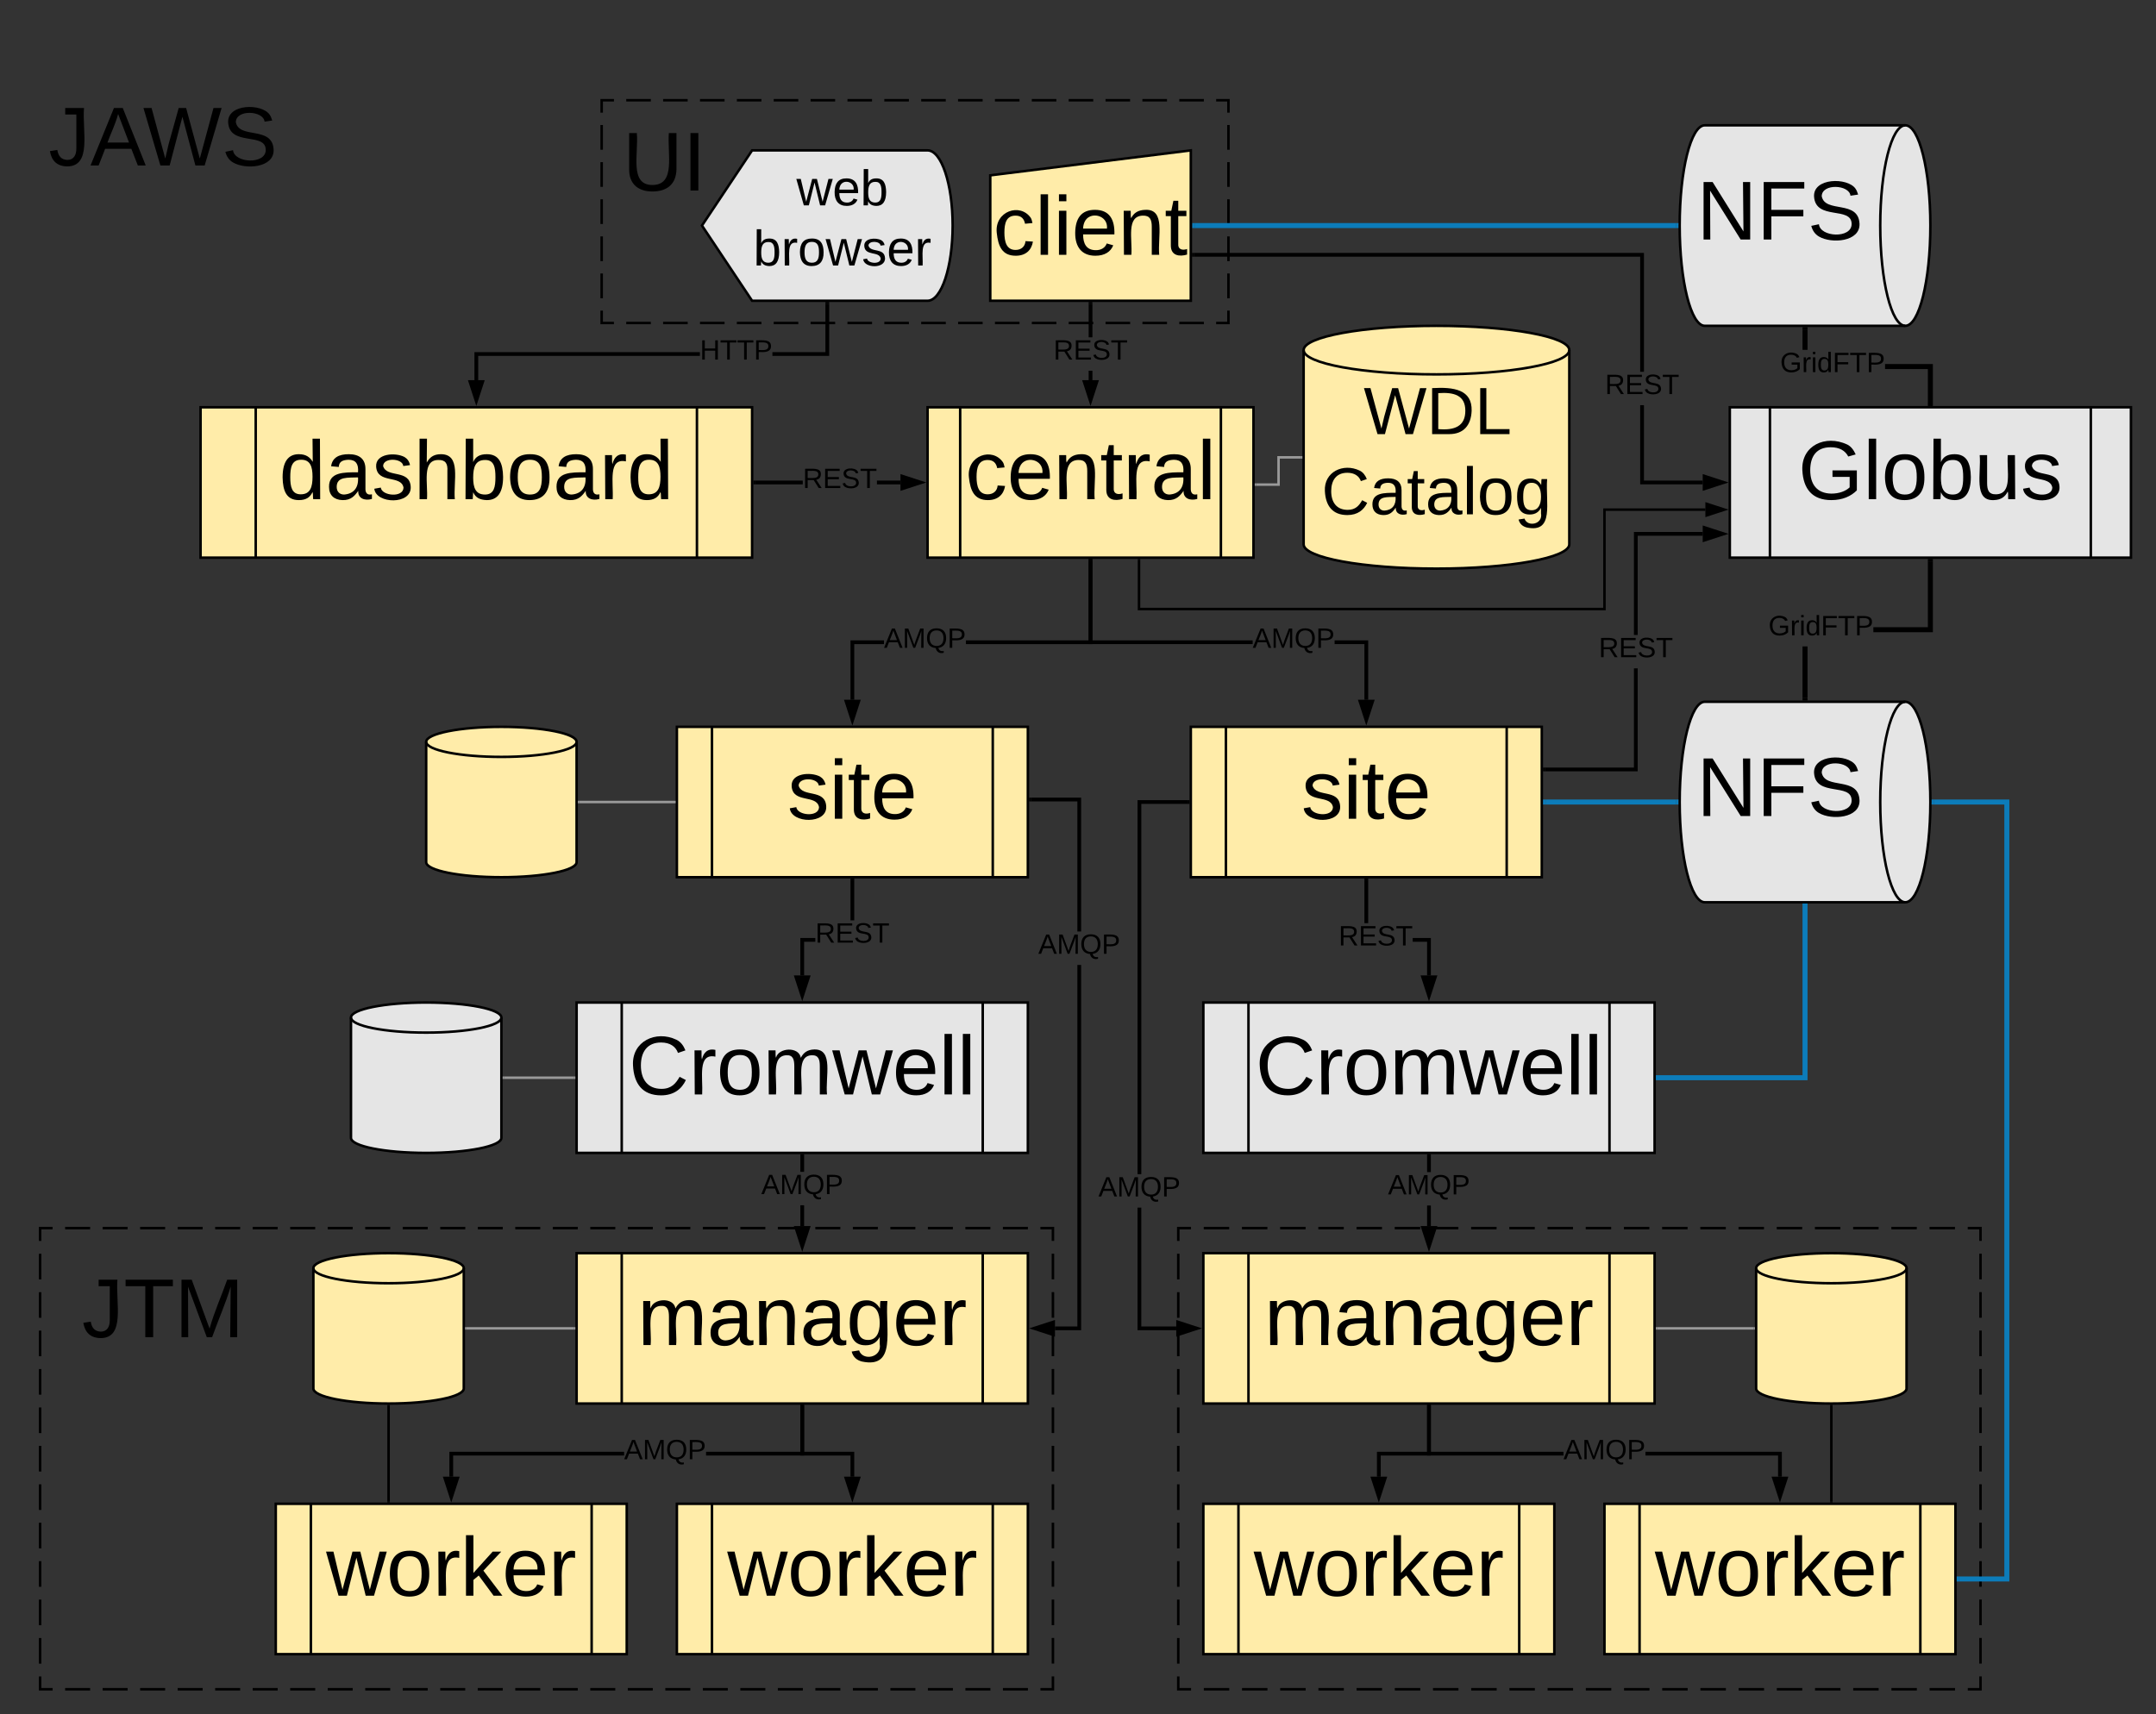 <svg xmlns="http://www.w3.org/2000/svg" xmlns:xlink="http://www.w3.org/1999/xlink" xmlns:lucid="lucid" width="1720" height="1368"><rect width="100%" height="100%" fill="#333333" stroke="none"/><g transform="translate(0 20)" lucid:page-tab-id="0_0"><path d="M480 60h500v177.75H480z" fill-opacity="0"/><path d="M499.6 60h19.62m9.8 0h19.6m9.8 0h19.62m9.8 0h19.6m9.8 0h19.62m9.8 0h19.6m9.82 0h19.6m9.8 0h19.62m9.8 0h19.6m9.8 0h19.62m9.8 0h19.6m9.82 0h19.6m9.8 0h19.62m9.8 0h19.6m9.8 0H931m9.8 0h19.6m9.82 0h9.8v9.88m0 9.87V99.5m0 9.88v19.75m0 9.87v19.75m0 9.88v19.75m0 9.87V218m0 9.88v9.87h-9.8m-9.8 0h-19.62m-9.8 0h-19.6m-9.8 0h-19.62m-9.8 0h-19.6m-9.8 0h-19.62m-9.8 0h-19.6m-9.82 0h-19.6m-9.8 0H734.9m-9.8 0h-19.6m-9.8 0h-19.62m-9.8 0h-19.6m-9.82 0h-19.6m-9.8 0h-19.62m-9.8 0h-19.6m-9.8 0H529m-9.8 0h-19.6m-9.82 0H480v-9.87m0-9.88v-19.75m0-9.87v-19.75m0-9.88V139m0-9.87v-19.75m0-9.88V79.75m0-9.87V60h9.8" stroke="#000" stroke-width="2" fill="none"/><path d="M420 20h220v200H420z" stroke="#000" stroke-opacity="0" stroke-width="2" fill="#fff" fill-opacity="0"/><use xlink:href="#a" transform="matrix(1,0,0,1,425,25) translate(71.759 107.052)"/><path d="M32 960h808v368H32z" fill-opacity="0"/><path d="M51.95 960H71.9m9.98 0h19.95m9.97 0h19.95m9.98 0h19.95m9.97 0h19.95m9.98 0h19.95m9.98 0h19.96m9.97 0h19.95m9.98 0h19.95m9.98 0h19.95m9.98 0h19.96m9.98 0h19.95m9.96 0H431m10 0h19.94m9.97 0h19.96m9.98 0h19.95m9.97 0h19.95m9.97 0h19.94m9.98 0h19.95m9.97 0h19.95m9.97 0h19.95m9.98 0h19.95m9.97 0h19.95m9.98 0h19.95m9.97 0h19.95m9.98 0h19.95m9.97 0H840v10.22m0 10.22v20.45m0 10.2v20.46m0 10.22v20.44m0 10.22v20.45m0 10.2v20.46m0 10.22v20.44m0 10.22v20.45m0 10.2v20.46m0 10.22v20.44m0 10.22v20.45m0 10.2v20.46m0 10.22V1328h-9.98m-9.97 0H800.1m-9.98 0h-19.95m-9.97 0h-19.95m-9.98 0h-19.95m-9.97 0H680.4m-9.98 0h-19.95m-9.98 0h-19.96m-9.97 0h-19.95m-9.98 0H560.7m-9.98 0h-19.95m-9.98 0h-19.96m-9.98 0H470.9m-9.96 0H441m-10 0h-19.94m-9.97 0h-19.96m-9.98 0H351.2m-9.97 0h-19.95m-9.97 0h-19.94m-9.98 0h-19.95m-9.97 0H231.5m-9.97 0h-19.95m-9.98 0h-19.95m-9.97 0h-19.95m-9.98 0H111.8m-9.97 0H81.88m-9.98 0H51.95m-9.97 0H32v-10.22m0-10.22v-20.45m0-10.2v-20.46m0-10.22v-20.44m0-10.22v-20.45m0-10.2v-20.46m0-10.22v-20.44m0-10.22v-20.45m0-10.2v-20.46m0-10.22v-20.44m0-10.22v-20.45m0-10.2v-20.46m0-10.22V960h9.98" stroke="#000" stroke-width="2" fill="none"/><path d="M940 960h640v368H940z" fill-opacity="0"/><path d="M960.32 960h20.3m10.17 0h20.3m10.17 0h20.32m10.15 0h20.3m10.17 0h20.32m10.16 0h20.32m10.15 0h20.32m10.15 0h20.32m10.16 0h20.3m10.17 0h20.32m10.16 0h20.32m10.16 0h20.3m10.17 0h20.32m10.16 0h20.33m10.15 0h20.32m10.16 0h20.32m10.16 0h20.3m10.17 0h20.33m10.16 0h20.3m10.17 0h20.3m10.17 0H1580v10.22m0 10.22v20.45m0 10.2v20.46m0 10.22v20.44m0 10.22v20.45m0 10.2v20.46m0 10.22v20.44m0 10.22v20.45m0 10.2v20.46m0 10.22v20.44m0 10.22v20.45m0 10.2v20.46m0 10.22V1328h-10.16m-10.16 0h-20.3m-10.17 0h-20.3m-10.17 0h-20.32m-10.15 0h-20.3m-10.17 0h-20.32m-10.16 0h-20.32m-10.15 0h-20.32m-10.15 0h-20.32m-10.16 0h-20.3m-10.17 0h-20.32m-10.16 0h-20.32m-10.16 0h-20.3m-10.17 0h-20.32m-10.16 0h-20.33m-10.15 0h-20.32m-10.16 0h-20.32m-10.16 0h-20.3m-10.17 0h-20.33m-10.16 0h-20.3m-10.17 0h-20.3m-10.17 0H940v-10.22m0-10.22v-20.45m0-10.2v-20.46m0-10.22v-20.44m0-10.22v-20.45m0-10.2v-20.46m0-10.22v-20.44m0-10.22v-20.45m0-10.2v-20.46m0-10.22v-20.44m0-10.22v-20.45m0-10.2v-20.46m0-10.22V960h10.16" stroke="#000" stroke-width="2" fill="none"/><path d="M740 305h260v120H740z" stroke="#000" stroke-width="2" fill="#ffeca9"/><path d="M766 305v120m208-120v120" stroke="#000" stroke-width="2" fill="none"/><use xlink:href="#b" transform="matrix(1,0,0,1,777.5,310) translate(-7.315 68.333)"/><path d="M540 560h280v120H540z" stroke="#000" stroke-width="2" fill="#ffeca9"/><path d="M568 560v120m224-120v120" stroke="#000" stroke-width="2" fill="none"/><use xlink:href="#c" transform="matrix(1,0,0,1,580,565) translate(48.241 68.333)"/><path d="M950 560h280v120H950z" stroke="#000" stroke-width="2" fill="#ffeca9"/><path d="M978 560v120m224-120v120" stroke="#000" stroke-width="2" fill="none"/><use xlink:href="#c" transform="matrix(1,0,0,1,990,565) translate(48.241 68.333)"/><path d="M871.5 283.38h-3v-7.55h3zm0-34.2h-3V222.5h3z"/><path d="M871.5 222.54h-3V221h3zM870 299.15l-4.64-14.27h9.28z"/><path d="M870 304l-6.7-20.62h13.4zm-2.57-17.62l2.57 7.9 2.57-7.9z"/><use xlink:href="#d" transform="matrix(1,0,0,1,840.432,249.167) translate(0 17.778)"/><path d="M1091.5 491v47.38h-3V494h-23.78v-3zm-92.15 0v3H868.5v-66.5h3V491z"/><path d="M871.5 427.54h-3V426h3zM1090 554.15l-4.64-14.27h9.28z"/><path d="M1090 559l-6.7-20.62h13.4zm-2.57-17.62l2.57 7.9 2.57-7.9z"/><use xlink:href="#e" transform="matrix(1,0,0,1,999.352,479.167) translate(0 17.778)"/><path d="M705.22 494H681.5v44.38h-3V491h26.72zm166.28 0H770.6v-3h97.9v-63.5h3z"/><path d="M871.5 427.54h-3V426h3zM680 554.15l-4.64-14.27h9.28z"/><path d="M680 559l-6.7-20.62h13.4zm-2.57-17.62l2.57 7.9 2.57-7.9z"/><use xlink:href="#e" transform="matrix(1,0,0,1,705.224,479.167) translate(0 17.778)"/><path d="M1520 80c11.05 0 20 35.82 20 80s-8.95 80-20 80h-160c-11.05 0-20-35.82-20-80s8.95-80 20-80z" stroke="#000" stroke-width="2" fill="#e5e5e5"/><path d="M1520 240c-11.05 0-20-35.82-20-80s8.95-80 20-80" stroke="#000" stroke-width="2" fill="none"/><use xlink:href="#f" transform="matrix(1,0,0,1,1345,85) translate(8.519 86.146)"/><path d="M1520 540c11.05 0 20 35.82 20 80s-8.95 80-20 80h-160c-11.05 0-20-35.82-20-80s8.95-80 20-80z" stroke="#000" stroke-width="2" fill="#e5e5e5"/><path d="M1520 700c-11.05 0-20-35.82-20-80s8.95-80 20-80" stroke="#000" stroke-width="2" fill="none"/><use xlink:href="#g" transform="matrix(1,0,0,1,1345,545) translate(8.519 86.146)"/><path d="M1233 620h104" stroke="#0c7cba" stroke-width="4" fill="none"/><path d="M1233.05 622H1231v-4h2.05zM1339 620v2h-2.05v-4h2.1z" fill="#0c7cba"/><path d="M953 160h384" stroke="#0c7cba" stroke-width="4" fill="none"/><path d="M953.05 162H951v-4h2.05zM1339 160v2h-2.05v-4h2.1z" fill="#0c7cba"/><path d="M1442 537h-4v-41.17h4zm100-52.5h-47.48v-4H1538V428h4z"/><path d="M1542 428.05h-4V426h4zM1442 539h-4v-2.05h4z"/><use xlink:href="#h" transform="matrix(1,0,0,1,1410.815,469.167) translate(0 17.778)"/><path d="M1380 305h320v120h-320z" stroke="#000" stroke-width="2" fill="#e5e5e5"/><path d="M1412 305v120m256-120v120" stroke="#000" stroke-width="2" fill="none"/><use xlink:href="#i" transform="matrix(1,0,0,1,1425,310) translate(9.537 68.333)"/><path d="M1542 270.5V302h-4v-27.5h-34.15v-4zm-100-11.33h-4V243h4z"/><path d="M1442 243.05h-4V241h4zM1542 304h-4v-2.05h4z"/><use xlink:href="#h" transform="matrix(1,0,0,1,1420.148,259.167) translate(0 17.778)"/><path d="M460 780h360v120H460z" stroke="#000" stroke-width="2" fill="#e5e5e5"/><path d="M496 780v120m288-120v120" stroke="#000" stroke-width="2" fill="none"/><use xlink:href="#j" transform="matrix(1,0,0,1,510,785) translate(-8.333 68.333)"/><path d="M960 780h360v120H960z" stroke="#000" stroke-width="2" fill="#e5e5e5"/><path d="M996 780v120m288-120v120" stroke="#000" stroke-width="2" fill="none"/><use xlink:href="#j" transform="matrix(1,0,0,1,1010,785) translate(-8.333 68.333)"/><path d="M460 980h360v120H460z" stroke="#000" stroke-width="2" fill="#ffeca9"/><path d="M496 980v120m288-120v120" stroke="#000" stroke-width="2" fill="none"/><use xlink:href="#k" transform="matrix(1,0,0,1,510,985) translate(-1.296 68.333)"/><path d="M960 980h360v120H960z" stroke="#000" stroke-width="2" fill="#ffeca9"/><path d="M996 980v120m288-120v120" stroke="#000" stroke-width="2" fill="none"/><use xlink:href="#k" transform="matrix(1,0,0,1,1010,985) translate(-1.296 68.333)"/><path d="M540 1180h280v120H540z" stroke="#000" stroke-width="2" fill="#ffeca9"/><path d="M568 1180v120m224-120v120" stroke="#000" stroke-width="2" fill="none"/><use xlink:href="#l" transform="matrix(1,0,0,1,580,1185) translate(0.278 68.333)"/><path d="M220 1180h280v120H220z" stroke="#000" stroke-width="2" fill="#ffeca9"/><path d="M248 1180v120m224-120v120" stroke="#000" stroke-width="2" fill="none"/><use xlink:href="#l" transform="matrix(1,0,0,1,260,1185) translate(0.278 68.333)"/><path d="M650.43 731.5h-8.93v26.88h-3V728.5h11.93zm31.07-17.08h-3V682.5h3z"/><path d="M681.5 682.54h-3V681h3zM640 774.15l-4.64-14.27h9.28z"/><path d="M640 779l-6.7-20.62h13.4zm-2.57-17.62l2.57 7.9 2.57-7.9z"/><use xlink:href="#d" transform="matrix(1,0,0,1,650.432,714.425) translate(0 17.778)"/><path d="M1421.5 1138.5v19.88h-3v-16.88h-105.8v-3zm-174.2 0v3h-108.8v-39h3v36z"/><path d="M1141.5 1102.54h-3V1101h3zM1420 1174.15l-4.64-14.27h9.28z"/><path d="M1420 1179l-6.7-20.62h13.4zm-2.57-17.62l2.57 7.9 2.57-7.9z"/><use xlink:href="#e" transform="matrix(1,0,0,1,1247.315,1126.667) translate(0 17.778)"/><path d="M1140 1102.5v37.5h-40v18.38" stroke="#000" stroke-width="3" fill="none"/><path d="M1141.5 1102.54h-3V1101h3z"/><path d="M1100 1174.15l-4.64-14.27h9.28z" stroke="#000" stroke-width="3"/><path d="M497.9 1141.5H361.5v16.88h-3v-19.88h139.4zm143.6 0h-78.23v-3h75.23v-36h3z"/><path d="M641.5 1102.54h-3V1101h3zM360 1174.15l-4.64-14.27h9.28z"/><path d="M360 1179l-6.7-20.62h13.4zm-2.57-17.62l2.57 7.9 2.57-7.9z"/><use xlink:href="#e" transform="matrix(1,0,0,1,497.898,1126.667) translate(0 17.778)"/><path d="M640 1102.5v37.5h40v18.38" stroke="#000" stroke-width="3" fill="none"/><path d="M641.5 1102.54h-3V1101h3z"/><path d="M680 1174.15l-4.64-14.27h9.28z" stroke="#000" stroke-width="3"/><path d="M1141.5 958.38h-3v-16.4h3zm0-43.06h-3V902.5h3z"/><path d="M1141.5 902.54h-3V901h3zM1140 974.15l-4.64-14.27h9.28z"/><path d="M1140 979l-6.7-20.62h13.4zm-2.57-17.62l2.57 7.9 2.57-7.9z"/><use xlink:href="#e" transform="matrix(1,0,0,1,1107.315,915.316) translate(0 17.778)"/><path d="M641.5 958.38h-3v-16.6h3zm0-43.28h-3v-12.6h3z"/><path d="M641.5 902.54h-3V901h3zM640 974.15l-4.64-14.27h9.28z"/><path d="M640 979l-6.7-20.62h13.4zm-2.57-17.62l2.57 7.9 2.57-7.9z"/><use xlink:href="#e" transform="matrix(1,0,0,1,607.315,915.105) translate(0 17.778)"/><path d="M1141.5 728.5v29.88h-3V731.5h-11.48v-3zm-50-11.83h-3V682.5h3z"/><path d="M1091.5 682.54h-3V681h3zM1140 774.15l-4.64-14.27h9.28z"/><path d="M1140 779l-6.7-20.62h13.4zm-2.57-17.62l2.57 7.9 2.57-7.9z"/><use xlink:href="#d" transform="matrix(1,0,0,1,1067.881,716.667) translate(0 17.778)"/><path d="M960 1180h280v120H960z" stroke="#000" stroke-width="2" fill="#ffeca9"/><path d="M988 1180v120m224-120v120" stroke="#000" stroke-width="2" fill="none"/><use xlink:href="#l" transform="matrix(1,0,0,1,1000,1185) translate(0.278 68.333)"/><path d="M1280 1180h280v120h-280z" stroke="#000" stroke-width="2" fill="#ffeca9"/><path d="M1308 1180v120m224-120v120" stroke="#000" stroke-width="2" fill="none"/><use xlink:href="#l" transform="matrix(1,0,0,1,1320,1185) translate(0.278 68.333)"/><path d="M1563 1240h38V620h-58" stroke="#0c7cba" stroke-width="4" fill="none"/><path d="M1563.05 1242H1561v-4h2.05zM1543.05 622h-2.1l.05-2v-2h2.05z" fill="#0c7cba"/><path d="M1323 840h117V703" stroke="#0c7cba" stroke-width="4" fill="none"/><path d="M1323.05 842H1321v-4h2.05zM1442 703.05h-4V701h4z" fill="#0c7cba"/><path d="M790 119.92L950 100v120H790z" stroke="#000" stroke-width="2" fill="#ffeca9"/><use xlink:href="#m" transform="matrix(1,0,0,1,795,125) translate(-2.593 58.333)"/><path d="M20 935h220v200H20z" stroke="#000" stroke-opacity="0" stroke-width="2" fill="#fff" fill-opacity="0"/><use xlink:href="#n" transform="matrix(1,0,0,1,25,940) translate(40.37 107.052)"/><path d="M1251.95 414.38c0 10.7-47.44 19.37-105.97 19.37S1040 425.08 1040 414.38v-155c0-10.7 47.45-19.38 105.98-19.38s105.97 8.67 105.97 19.38z" stroke="#000" stroke-width="2" fill="#ffeca9"/><path d="M1251.95 259.38c0 10.7-47.44 19.37-105.97 19.37S1040 270.08 1040 259.38" stroke="#000" stroke-width="2" fill="none"/><use xlink:href="#o" transform="matrix(1,0,0,1,1045,283.751) translate(42.852 42.667)"/><use xlink:href="#p" transform="matrix(1,0,0,1,1045,283.751) translate(9.296 106.667)"/><path d="M400 888c0 6.63-26.86 12-60 12s-60-5.37-60-12v-96c0-6.63 26.86-12 60-12s60 5.37 60 12z" stroke="#000" stroke-width="2" fill="#e5e5e5"/><path d="M400 792c0 6.63-26.86 12-60 12s-60-5.37-60-12" stroke="#000" stroke-width="2" fill="none"/><path d="M402 840h56" stroke="#999" stroke-width="2" fill="none"/><path d="M402.03 841H401v-2h1.03zM459 841h-1.03v-2H459z" fill="#999"/><path d="M1038 344.96h-18v21.74h-18" stroke="#999" stroke-width="2" fill="none"/><path d="M1039 345.96h-1.03v-2h1.03zM1002.03 367.7H1001v-2h1.03z" fill="#999"/><path d="M460 668c0 6.63-26.86 12-60 12s-60-5.37-60-12v-96c0-6.63 26.86-12 60-12s60 5.37 60 12z" stroke="#000" stroke-width="2" fill="#ffeca9"/><path d="M460 572c0 6.63-26.86 12-60 12s-60-5.37-60-12" stroke="#000" stroke-width="2" fill="none"/><path d="M462 620h76" stroke="#999" stroke-width="2" fill="none"/><path d="M462.03 621H461v-2h1.03zM539 621h-1.03v-2H539z" fill="#999"/><path d="M1521 1088c0 6.63-26.86 12-60 12s-60-5.37-60-12v-96c0-6.63 26.86-12 60-12s60 5.37 60 12z" stroke="#000" stroke-width="2" fill="#ffeca9"/><path d="M1521 992c0 6.63-26.86 12-60 12s-60-5.37-60-12" stroke="#000" stroke-width="2" fill="none"/><path d="M1399 1040h-77" stroke="#999" stroke-width="2" fill="none"/><path d="M1400 1041h-1.03v-2h1.03zM1322.03 1041H1321v-2h1.03z" fill="#999"/><path d="M370 1088c0 6.63-26.86 12-60 12s-60-5.37-60-12v-96c0-6.63 26.86-12 60-12s60 5.37 60 12z" stroke="#000" stroke-width="2" fill="#ffeca9"/><path d="M370 992c0 6.63-26.86 12-60 12s-60-5.37-60-12" stroke="#000" stroke-width="2" fill="none"/><path d="M372 1040h86" stroke="#999" stroke-width="2" fill="none"/><path d="M372.03 1041H371v-2h1.03zM459 1041h-1.03v-2H459z" fill="#999"/><path d="M600 100h140c11.05 0 20 26.86 20 60s-8.95 60-20 60H600l-40-60z" stroke="#000" stroke-width="2" fill="#e5e5e5"/><use xlink:href="#q" transform="matrix(1,0,0,1,565,105) translate(70.394 38.875)"/><use xlink:href="#r" transform="matrix(1,0,0,1,565,105) translate(36.061 86.875)"/><path d="M160 305h440v120H160z" stroke="#000" stroke-width="2" fill="#ffeca9"/><path d="M204 305v120m352-120v120" stroke="#000" stroke-width="2" fill="none"/><use xlink:href="#s" transform="matrix(1,0,0,1,220,310) translate(2.685 68.333)"/><path d="M640.43 366.5H602.5v-3h37.93zm77.95 0h-18.8v-3h18.8z"/><path d="M602.54 366.5H601v-3h1.54zM734.15 365l-14.27 4.64v-9.28z"/><path d="M739 365l-20.62 6.7v-13.4zm-17.62 2.57l7.9-2.57-7.9-2.57z"/><use xlink:href="#d" transform="matrix(1,0,0,1,640.432,351.667) translate(0 17.778)"/><path d="M558.36 264H381.5v19.38h-3V261h179.86zm103.14 0h-45.3v-3h42.3v-38.5h3z"/><path d="M661.5 222.54h-3V221h3zM380 299.15l-4.64-14.27h9.28z"/><path d="M380 304l-6.7-20.62h13.4zm-2.57-17.62l2.57 7.9 2.57-7.9z"/><use xlink:href="#t" transform="matrix(1,0,0,1,558.363,249.167) translate(0 17.778)"/><path d="M862.5 1041.5h-20.88v-3h17.88V750h3zm0-318.17h-3V619.5h-37v-3h40z"/><path d="M822.54 619.5H821v-3h1.54zM840.12 1044.64l-14.27-4.64 14.27-4.64z"/><path d="M841.62 1046.7L821 1040l20.62-6.7zm-10.9-6.7l7.9 2.57v-5.14z"/><use xlink:href="#e" transform="matrix(1,0,0,1,828.315,723.333) translate(0 17.778)"/><path d="M910.5 1038.5h27.88v3H907.5v-97.86h3zm37-417h-37v295.48h-3V618.5h40z"/><path d="M949 621.5h-1.54v-3H949zM954.15 1040l-14.27 4.64v-9.28z"/><path d="M959 1040l-20.62 6.7v-13.4zm-17.62 2.57l7.9-2.57-7.9-2.57z"/><use xlink:href="#e" transform="matrix(1,0,0,1,876.315,916.978) translate(0 17.778)"/><path d="M310 1102v76" stroke="#000" stroke-width="2" fill="none"/><path d="M310 1101l1-.03v1.06h-2v-1.07zM311 1179h-2v-1.03h2z"/><path d="M1461 1102v76" stroke="#000" stroke-width="2" fill="none"/><path d="M1461 1101l1-.03v1.06h-2v-1.07zM1462 1179h-2v-1.03h2zM1306.5 595.5h-74v-3h71v-79.17h3zm51.88-188h-51.88v79.17h-3V404.5h54.88z"/><path d="M1232.54 595.5H1231v-3h1.54zM1374.15 406l-14.27 4.64v-9.28z"/><path d="M1379 406l-20.62 6.7v-13.4zm-17.62 2.57l7.9-2.57-7.9-2.57z"/><use xlink:href="#d" transform="matrix(1,0,0,1,1275.432,486.667) translate(0 17.778)"/><path d="M1311.5 363.5h46.88v3h-49.88v-63.17h3zm0-86.83h-3v-91.84h-356v-3h359z"/><path d="M952.54 184.83H951v-3h1.54zM1374.15 365l-14.27 4.64v-9.28z"/><path d="M1379 365l-20.62 6.7v-13.4zm-17.62 2.57l7.9-2.57-7.9-2.57z"/><use xlink:href="#d" transform="matrix(1,0,0,1,1280.432,276.667) translate(0 17.778)"/><path d="M20 0h220v200H20z" stroke="#000" stroke-opacity="0" stroke-width="2" fill="#fff" fill-opacity="0"/><use xlink:href="#u" transform="matrix(1,0,0,1,25,5) translate(13.704 107.052)"/><path d="M908.67 427v39H1280v-79.33h80.5" stroke="#000" stroke-width="2" fill="none"/><path d="M909.67 427.03h-2V426h2z"/><path d="M1375.76 386.67l-14.26 4.63v-9.27z" stroke="#000" stroke-width="2"/><defs><path d="M232-93c-1 65-40 97-104 97C67 4 28-28 28-90v-158h33c8 89-33 224 67 224 102 0 64-133 71-224h33v155" id="v"/><path d="M33 0v-248h34V0H33" id="w"/><g id="a"><use transform="matrix(0.185,0,0,0.185,0,0)" xlink:href="#v"/><use transform="matrix(0.185,0,0,0.185,47.963,0)" xlink:href="#w"/></g><path d="M96-169c-40 0-48 33-48 73s9 75 48 75c24 0 41-14 43-38l32 2c-6 37-31 61-74 61-59 0-76-41-82-99-10-93 101-131 147-64 4 7 5 14 7 22l-32 3c-4-21-16-35-41-35" id="x"/><path d="M100-194c63 0 86 42 84 106H49c0 40 14 67 53 68 26 1 43-12 49-29l28 8c-11 28-37 45-77 45C44 4 14-33 15-96c1-61 26-98 85-98zm52 81c6-60-76-77-97-28-3 7-6 17-6 28h103" id="y"/><path d="M117-194c89-4 53 116 60 194h-32v-121c0-31-8-49-39-48C34-167 62-67 57 0H25l-1-190h30c1 10-1 24 2 32 11-22 29-35 61-36" id="z"/><path d="M59-47c-2 24 18 29 38 22v24C64 9 27 4 27-40v-127H5v-23h24l9-43h21v43h35v23H59v120" id="A"/><path d="M114-163C36-179 61-72 57 0H25l-1-190h30c1 12-1 29 2 39 6-27 23-49 58-41v29" id="B"/><path d="M141-36C126-15 110 5 73 4 37 3 15-17 15-53c-1-64 63-63 125-63 3-35-9-54-41-54-24 1-41 7-42 31l-33-3c5-37 33-52 76-52 45 0 72 20 72 64v82c-1 20 7 32 28 27v20c-31 9-61-2-59-35zM48-53c0 20 12 33 32 33 41-3 63-29 60-74-43 2-92-5-92 41" id="C"/><path d="M24 0v-261h32V0H24" id="D"/><g id="b"><use transform="matrix(0.185,0,0,0.185,0,0)" xlink:href="#x"/><use transform="matrix(0.185,0,0,0.185,33.333,0)" xlink:href="#y"/><use transform="matrix(0.185,0,0,0.185,70.37,0)" xlink:href="#z"/><use transform="matrix(0.185,0,0,0.185,107.407,0)" xlink:href="#A"/><use transform="matrix(0.185,0,0,0.185,125.926,0)" xlink:href="#B"/><use transform="matrix(0.185,0,0,0.185,147.963,0)" xlink:href="#C"/><use transform="matrix(0.185,0,0,0.185,185,0)" xlink:href="#D"/></g><path d="M135-143c-3-34-86-38-87 0 15 53 115 12 119 90S17 21 10-45l28-5c4 36 97 45 98 0-10-56-113-15-118-90-4-57 82-63 122-42 12 7 21 19 24 35" id="E"/><path d="M24-231v-30h32v30H24zM24 0v-190h32V0H24" id="F"/><g id="c"><use transform="matrix(0.185,0,0,0.185,0,0)" xlink:href="#E"/><use transform="matrix(0.185,0,0,0.185,33.333,0)" xlink:href="#F"/><use transform="matrix(0.185,0,0,0.185,47.963,0)" xlink:href="#A"/><use transform="matrix(0.185,0,0,0.185,66.481,0)" xlink:href="#y"/></g><path d="M233-177c-1 41-23 64-60 70L243 0h-38l-65-103H63V0H30v-248c88 3 205-21 203 71zM63-129c60-2 137 13 137-47 0-61-80-42-137-45v92" id="G"/><path d="M30 0v-248h187v28H63v79h144v27H63v87h162V0H30" id="H"/><path d="M185-189c-5-48-123-54-124 2 14 75 158 14 163 119 3 78-121 87-175 55-17-10-28-26-33-46l33-7c5 56 141 63 141-1 0-78-155-14-162-118-5-82 145-84 179-34 5 7 8 16 11 25" id="I"/><path d="M127-220V0H93v-220H8v-28h204v28h-85" id="J"/><g id="d"><use transform="matrix(0.062,0,0,0.062,0,0)" xlink:href="#G"/><use transform="matrix(0.062,0,0,0.062,15.988,0)" xlink:href="#H"/><use transform="matrix(0.062,0,0,0.062,30.802,0)" xlink:href="#I"/><use transform="matrix(0.062,0,0,0.062,45.617,0)" xlink:href="#J"/></g><path d="M205 0l-28-72H64L36 0H1l101-248h38L239 0h-34zm-38-99l-47-123c-12 45-31 82-46 123h93" id="K"/><path d="M240 0l2-218c-23 76-54 145-80 218h-23L58-218 59 0H30v-248h44l77 211c21-75 51-140 76-211h43V0h-30" id="L"/><path d="M140-251c81 0 123 46 123 126C263-53 228-8 163 1c7 30 30 48 69 40v23c-55 16-95-15-103-61C56-3 17-48 17-125c0-80 42-126 123-126zm0 227c63 0 89-41 89-101s-29-99-89-99c-61 0-89 39-89 99S79-25 140-24" id="M"/><path d="M30-248c87 1 191-15 191 75 0 78-77 80-158 76V0H30v-248zm33 125c57 0 124 11 124-50 0-59-68-47-124-48v98" id="N"/><g id="e"><use transform="matrix(0.062,0,0,0.062,0,0)" xlink:href="#K"/><use transform="matrix(0.062,0,0,0.062,14.815,0)" xlink:href="#L"/><use transform="matrix(0.062,0,0,0.062,33.272,0)" xlink:href="#M"/><use transform="matrix(0.062,0,0,0.062,50.556,0)" xlink:href="#N"/></g><path d="M190 0L58-211 59 0H30v-248h39L202-35l-2-213h31V0h-41" id="O"/><path d="M63-220v92h138v28H63V0H30v-248h175v28H63" id="P"/><g id="f"><use transform="matrix(0.185,0,0,0.185,0,0)" xlink:href="#O"/><use transform="matrix(0.185,0,0,0.185,47.963,0)" xlink:href="#P"/><use transform="matrix(0.185,0,0,0.185,88.519,0)" xlink:href="#I"/></g><g id="g"><use transform="matrix(0.185,0,0,0.185,0,0)" xlink:href="#O"/><use transform="matrix(0.185,0,0,0.185,47.963,0)" xlink:href="#P"/><use transform="matrix(0.185,0,0,0.185,88.519,0)" xlink:href="#I"/></g><path d="M143 4C61 4 22-44 18-125c-5-107 100-154 193-111 17 8 29 25 37 43l-32 9c-13-25-37-40-76-40-61 0-88 39-88 99 0 61 29 100 91 101 35 0 62-11 79-27v-45h-74v-28h105v86C228-13 192 4 143 4" id="Q"/><path d="M85-194c31 0 48 13 60 33l-1-100h32l1 261h-30c-2-10 0-23-3-31C134-8 116 4 85 4 32 4 16-35 15-94c0-66 23-100 70-100zm9 24c-40 0-46 34-46 75 0 40 6 74 45 74 42 0 51-32 51-76 0-42-9-74-50-73" id="R"/><g id="h"><use transform="matrix(0.062,0,0,0.062,0,0)" xlink:href="#Q"/><use transform="matrix(0.062,0,0,0.062,17.284,0)" xlink:href="#B"/><use transform="matrix(0.062,0,0,0.062,24.63,0)" xlink:href="#F"/><use transform="matrix(0.062,0,0,0.062,29.506,0)" xlink:href="#R"/><use transform="matrix(0.062,0,0,0.062,41.852,0)" xlink:href="#P"/><use transform="matrix(0.062,0,0,0.062,55.37,0)" xlink:href="#J"/><use transform="matrix(0.062,0,0,0.062,68.889,0)" xlink:href="#N"/></g><path d="M100-194c62-1 85 37 85 99 1 63-27 99-86 99S16-35 15-95c0-66 28-99 85-99zM99-20c44 1 53-31 53-75 0-43-8-75-51-75s-53 32-53 75 10 74 51 75" id="S"/><path d="M115-194c53 0 69 39 70 98 0 66-23 100-70 100C84 3 66-7 56-30L54 0H23l1-261h32v101c10-23 28-34 59-34zm-8 174c40 0 45-34 45-75 0-40-5-75-45-74-42 0-51 32-51 76 0 43 10 73 51 73" id="T"/><path d="M84 4C-5 8 30-112 23-190h32v120c0 31 7 50 39 49 72-2 45-101 50-169h31l1 190h-30c-1-10 1-25-2-33-11 22-28 36-60 37" id="U"/><g id="i"><use transform="matrix(0.185,0,0,0.185,0,0)" xlink:href="#Q"/><use transform="matrix(0.185,0,0,0.185,51.852,0)" xlink:href="#D"/><use transform="matrix(0.185,0,0,0.185,66.481,0)" xlink:href="#S"/><use transform="matrix(0.185,0,0,0.185,103.519,0)" xlink:href="#T"/><use transform="matrix(0.185,0,0,0.185,140.556,0)" xlink:href="#U"/><use transform="matrix(0.185,0,0,0.185,177.593,0)" xlink:href="#E"/></g><path d="M212-179c-10-28-35-45-73-45-59 0-87 40-87 99 0 60 29 101 89 101 43 0 62-24 78-52l27 14C228-24 195 4 139 4 59 4 22-46 18-125c-6-104 99-153 187-111 19 9 31 26 39 46" id="V"/><path d="M210-169c-67 3-38 105-44 169h-31v-121c0-29-5-50-35-48C34-165 62-65 56 0H25l-1-190h30c1 10-1 24 2 32 10-44 99-50 107 0 11-21 27-35 58-36 85-2 47 119 55 194h-31v-121c0-29-5-49-35-48" id="W"/><path d="M206 0h-36l-40-164L89 0H53L-1-190h32L70-26l43-164h34l41 164 42-164h31" id="X"/><g id="j"><use transform="matrix(0.185,0,0,0.185,0,0)" xlink:href="#V"/><use transform="matrix(0.185,0,0,0.185,47.963,0)" xlink:href="#B"/><use transform="matrix(0.185,0,0,0.185,70,0)" xlink:href="#S"/><use transform="matrix(0.185,0,0,0.185,107.037,0)" xlink:href="#W"/><use transform="matrix(0.185,0,0,0.185,162.407,0)" xlink:href="#X"/><use transform="matrix(0.185,0,0,0.185,210.37,0)" xlink:href="#y"/><use transform="matrix(0.185,0,0,0.185,247.407,0)" xlink:href="#D"/><use transform="matrix(0.185,0,0,0.185,262.037,0)" xlink:href="#D"/></g><path d="M177-190C167-65 218 103 67 71c-23-6-38-20-44-43l32-5c15 47 100 32 89-28v-30C133-14 115 1 83 1 29 1 15-40 15-95c0-56 16-97 71-98 29-1 48 16 59 35 1-10 0-23 2-32h30zM94-22c36 0 50-32 50-73 0-42-14-75-50-75-39 0-46 34-46 75s6 73 46 73" id="Y"/><g id="k"><use transform="matrix(0.185,0,0,0.185,0,0)" xlink:href="#W"/><use transform="matrix(0.185,0,0,0.185,55.37,0)" xlink:href="#C"/><use transform="matrix(0.185,0,0,0.185,92.407,0)" xlink:href="#z"/><use transform="matrix(0.185,0,0,0.185,129.444,0)" xlink:href="#C"/><use transform="matrix(0.185,0,0,0.185,166.481,0)" xlink:href="#Y"/><use transform="matrix(0.185,0,0,0.185,203.519,0)" xlink:href="#y"/><use transform="matrix(0.185,0,0,0.185,240.556,0)" xlink:href="#B"/></g><path d="M143 0L79-87 56-68V0H24v-261h32v163l83-92h37l-77 82L181 0h-38" id="Z"/><g id="l"><use transform="matrix(0.185,0,0,0.185,0,0)" xlink:href="#X"/><use transform="matrix(0.185,0,0,0.185,47.963,0)" xlink:href="#S"/><use transform="matrix(0.185,0,0,0.185,85,0)" xlink:href="#B"/><use transform="matrix(0.185,0,0,0.185,107.037,0)" xlink:href="#Z"/><use transform="matrix(0.185,0,0,0.185,140.37,0)" xlink:href="#y"/><use transform="matrix(0.185,0,0,0.185,177.407,0)" xlink:href="#B"/></g><g id="m"><use transform="matrix(0.185,0,0,0.185,0,0)" xlink:href="#x"/><use transform="matrix(0.185,0,0,0.185,33.333,0)" xlink:href="#D"/><use transform="matrix(0.185,0,0,0.185,47.963,0)" xlink:href="#F"/><use transform="matrix(0.185,0,0,0.185,62.593,0)" xlink:href="#y"/><use transform="matrix(0.185,0,0,0.185,99.63,0)" xlink:href="#z"/><use transform="matrix(0.185,0,0,0.185,136.667,0)" xlink:href="#A"/></g><path d="M153-248C145-148 188 4 80 4 36 3 13-21 6-62l32-5c4 25 16 42 43 43 27 0 39-20 39-49v-147H72v-28h81" id="aa"/><g id="n"><use transform="matrix(0.185,0,0,0.185,0,0)" xlink:href="#aa"/><use transform="matrix(0.185,0,0,0.185,33.333,0)" xlink:href="#J"/><use transform="matrix(0.185,0,0,0.185,73.889,0)" xlink:href="#L"/></g><path d="M266 0h-40l-56-210L115 0H75L2-248h35L96-30l15-64 43-154h32l59 218 59-218h35" id="ab"/><path d="M30-248c118-7 216 8 213 122C240-48 200 0 122 0H30v-248zM63-27c89 8 146-16 146-99s-60-101-146-95v194" id="ac"/><path d="M30 0v-248h33v221h125V0H30" id="ad"/><g id="o"><use transform="matrix(0.148,0,0,0.148,0,0)" xlink:href="#ab"/><use transform="matrix(0.148,0,0,0.148,50.222,0)" xlink:href="#ac"/><use transform="matrix(0.148,0,0,0.148,88.593,0)" xlink:href="#ad"/></g><g id="p"><use transform="matrix(0.148,0,0,0.148,0,0)" xlink:href="#V"/><use transform="matrix(0.148,0,0,0.148,38.37,0)" xlink:href="#C"/><use transform="matrix(0.148,0,0,0.148,68,0)" xlink:href="#A"/><use transform="matrix(0.148,0,0,0.148,82.815,0)" xlink:href="#C"/><use transform="matrix(0.148,0,0,0.148,112.444,0)" xlink:href="#D"/><use transform="matrix(0.148,0,0,0.148,124.148,0)" xlink:href="#S"/><use transform="matrix(0.148,0,0,0.148,153.778,0)" xlink:href="#Y"/></g><g id="q"><use transform="matrix(0.111,0,0,0.111,0,0)" xlink:href="#X"/><use transform="matrix(0.111,0,0,0.111,28.778,0)" xlink:href="#y"/><use transform="matrix(0.111,0,0,0.111,51,0)" xlink:href="#T"/></g><g id="r"><use transform="matrix(0.111,0,0,0.111,0,0)" xlink:href="#T"/><use transform="matrix(0.111,0,0,0.111,22.222,0)" xlink:href="#B"/><use transform="matrix(0.111,0,0,0.111,35.444,0)" xlink:href="#S"/><use transform="matrix(0.111,0,0,0.111,57.667,0)" xlink:href="#X"/><use transform="matrix(0.111,0,0,0.111,86.444,0)" xlink:href="#E"/><use transform="matrix(0.111,0,0,0.111,106.444,0)" xlink:href="#y"/><use transform="matrix(0.111,0,0,0.111,128.667,0)" xlink:href="#B"/></g><path d="M106-169C34-169 62-67 57 0H25v-261h32l-1 103c12-21 28-36 61-36 89 0 53 116 60 194h-32v-121c2-32-8-49-39-48" id="ae"/><g id="s"><use transform="matrix(0.185,0,0,0.185,0,0)" xlink:href="#R"/><use transform="matrix(0.185,0,0,0.185,37.037,0)" xlink:href="#C"/><use transform="matrix(0.185,0,0,0.185,74.074,0)" xlink:href="#E"/><use transform="matrix(0.185,0,0,0.185,107.407,0)" xlink:href="#ae"/><use transform="matrix(0.185,0,0,0.185,144.444,0)" xlink:href="#T"/><use transform="matrix(0.185,0,0,0.185,181.481,0)" xlink:href="#S"/><use transform="matrix(0.185,0,0,0.185,218.519,0)" xlink:href="#C"/><use transform="matrix(0.185,0,0,0.185,255.556,0)" xlink:href="#B"/><use transform="matrix(0.185,0,0,0.185,277.593,0)" xlink:href="#R"/></g><path d="M197 0v-115H63V0H30v-248h33v105h134v-105h34V0h-34" id="af"/><g id="t"><use transform="matrix(0.062,0,0,0.062,0,0)" xlink:href="#af"/><use transform="matrix(0.062,0,0,0.062,15.988,0)" xlink:href="#J"/><use transform="matrix(0.062,0,0,0.062,29.506,0)" xlink:href="#J"/><use transform="matrix(0.062,0,0,0.062,43.025,0)" xlink:href="#N"/></g><g id="u"><use transform="matrix(0.185,0,0,0.185,0,0)" xlink:href="#aa"/><use transform="matrix(0.185,0,0,0.185,33.333,0)" xlink:href="#K"/><use transform="matrix(0.185,0,0,0.185,75.37,0)" xlink:href="#ab"/><use transform="matrix(0.185,0,0,0.185,138.148,0)" xlink:href="#I"/></g></defs></g></svg>